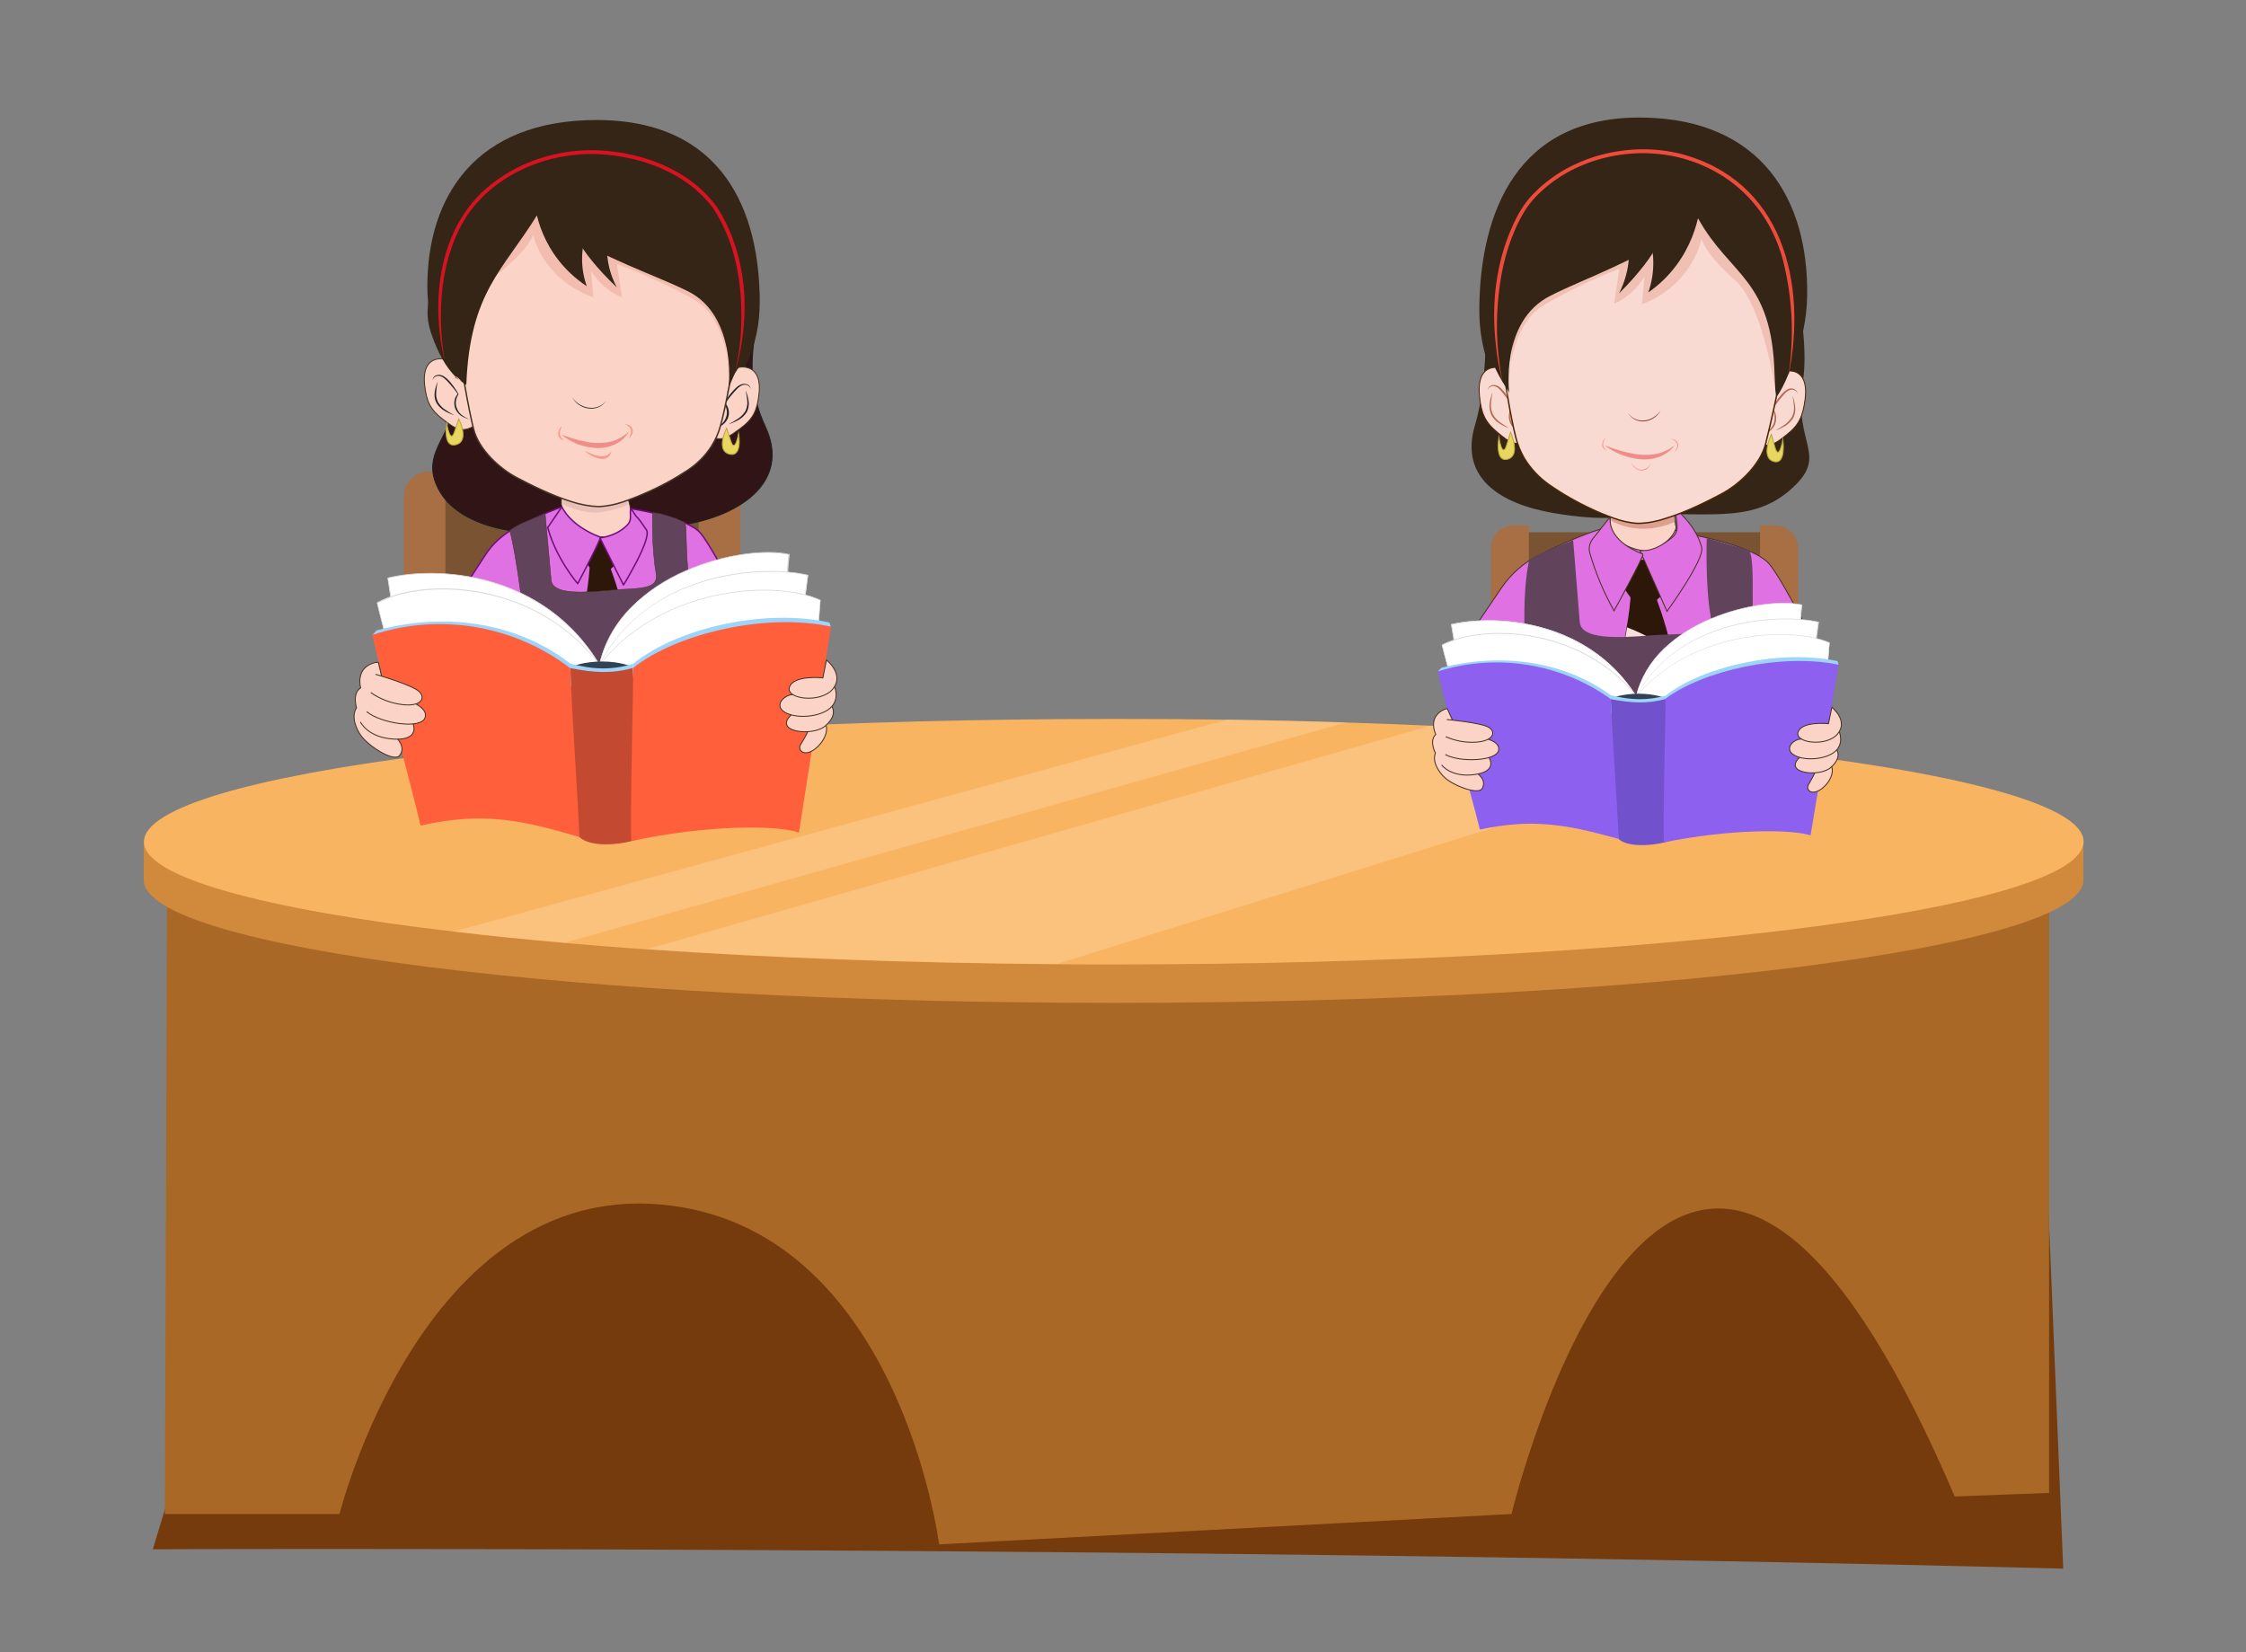 <?xml version="1.0" encoding="utf-8"?>
<!-- Generator: Adobe Illustrator 25.0.0, SVG Export Plug-In . SVG Version: 6.00 Build 0)  -->
<svg version="1.1" id="Layer_1" xmlns="http://www.w3.org/2000/svg" xmlns:xlink="http://www.w3.org/1999/xlink" x="0px" y="0px"
	 viewBox="0 0 1192 877" style="enable-background:new 0 0 1192 877;" xml:space="preserve">
<rect x="0" y="0" width="1192" height="877" fill="#808080" stroke="none"/>
<style type="text/css">
	.st0{fill:#753B0C;}
	.st1{fill:#AA6826;}
	.st2{fill:#D1893B;}
	.st3{fill:#F9B462;}
	.st4{opacity:0.21;fill:#FFF5DB;enable-background:new    ;}
	.st5{fill:#7A5432;}
	.st6{fill:#A76F43;}
	.st7{fill:#342517;}
	.st8{fill:#DF71E2;stroke:#453323;stroke-width:0.5;stroke-miterlimit:10;}
	.st9{fill:#E16FAA;stroke:#323232;stroke-width:0.5;stroke-miterlimit:10;}
	.st10{fill:#2D1708;}
	.st11{fill:#F8E1DB;}
	.st12{fill:#61435B;}
	.st13{fill:#FBD3C7;stroke:#453323;stroke-width:0.5;stroke-miterlimit:10;}
	.st14{fill:#DD9F8F;}
	.st15{fill:#342516;}
	.st16{fill:#F9DAD2;stroke:#4C2606;stroke-width:0.5;stroke-miterlimit:10;}
	.st17{fill:#B26B51;}
	.st18{fill:#F9DAD2;stroke:#4C2606;stroke-width:0.75;stroke-miterlimit:10;}
	.st19{opacity:0.5;fill:#EAA698;enable-background:new    ;}
	.st20{fill:#8C3D35;}
	.st21{fill:#EF4B3B;}
	.st22{fill:#E7D760;stroke:#BAA73B;stroke-width:0.5;stroke-miterlimit:10;}
	.st23{fill:#EF8E89;}
	.st24{fill:#F9988F;}
	.st25{fill:#FFFFFF;}
	.st26{fill:#DBDBDB;}
	.st27{fill:#9DD4F9;}
	.st28{fill:#8D60EF;}
	.st29{fill:#324156;}
	.st30{fill:#7252CC;}
	.st31{fill:#311415;stroke:#211E1F;stroke-width:0.5;stroke-miterlimit:10;}
	.st32{fill:#DF71E2;stroke:#710E7C;stroke-width:0.75;stroke-linejoin:round;}
	.st33{fill:#E8C0B8;}
	.st34{fill:#282828;}
	.st35{fill:#232323;}
	.st36{fill:#FBD3C7;stroke:#453323;stroke-width:0.75;stroke-miterlimit:10;}
	.st37{fill:#302F2F;}
	.st38{fill:#D81220;}
	.st39{fill:#61435B;stroke:#453323;stroke-width:0.25;stroke-miterlimit:10;}
	.st40{fill:#077477;stroke:#0C7777;stroke-width:0.5;stroke-miterlimit:10;}
	.st41{opacity:0.63;fill:#DB9D8E;enable-background:new    ;}
	.st42{fill:none;}
	.st43{fill:#0C7777;}
	.st44{opacity:0.22;fill:#0A2C2D;enable-background:new    ;}
	.st45{fill:#FF603B;}
	.st46{fill:#C44931;}
</style>
<g id="table">
	<path class="st0" d="M81.1,822.3c0,0,526.6-2.2,1013.9,10.3l-13.2-321.3l-918.8,41L81.1,822.3z"/>
	<path class="st1" d="M88.6,479.4l-1.1,324.2h92.7c0,0,43.8-175.4,170.3-164.3s147.9,180.4,147.9,180.4l303.8-16.1
		c0,0,86-358.6,235.2-9.3l50.1-1.9V480.6C1087.4,480.6,99.5,363.2,88.6,479.4z"/>
	<path class="st2" d="M1079.9,446.7c-67.7-26-261-44.7-488.9-44.7s-421.2,18.8-488.9,44.7H76.3v20.4c0,36,230.4,65.2,514.7,65.2
		s514.7-29.2,514.7-65.2v-20.4L1079.9,446.7L1079.9,446.7z"/>
	<path class="st3" d="M1105.8,446.7c0,36-230.4,65.2-514.7,65.2c-10.2,0-20.2,0-30.2-0.1c-78.5-0.6-152.3-3.4-217.5-7.9l0,0
		c-15-1-29.6-2.2-43.6-3.4c-20.7-1.8-40.4-3.8-58.8-6c-101.3-11.9-164.6-28.9-164.6-47.7c0-36,230.4-65.2,514.7-65.2
		c20.4,0,40.6,0.1,60.4,0.4c21.4,0.3,42.4,0.8,63,1.5c15.3,0.5,30.3,1,45,1.7l0,0c62.1,2.7,118.8,6.9,167.5,12.2
		C1036.5,409.2,1105.8,426.9,1105.8,446.7z"/>
	<path class="st4" d="M927,397.3L560.8,511.7c-78.5-0.6-152.3-3.4-217.5-7.9c138.7-39.6,277.5-79.1,416.2-118.7l0,0
		C821.6,387.8,878.3,392,927,397.3z"/>
	<path class="st4" d="M714.5,383.4l-414.8,117c-20.7-1.8-40.4-3.8-58.8-6l410.5-112.5C672.9,382.3,693.9,382.7,714.5,383.4z"/>
</g>
<rect x="810.4" y="282.5" class="st5" width="124.9" height="106.5"/>
<path class="st6" d="M811.4,390.8V278.9h-8.1c-6.7,0-12.1,5.5-12.1,12.1l0,0v99.7L811.4,390.8L811.4,390.8z"/>
<path class="st6" d="M934.1,390.8V278.9h8.1c6.7,0,12.1,5.5,12.1,12.1l0,0v99.7L934.1,390.8L934.1,390.8z"/>
<path class="st7" d="M942.2,110.3c0,0,19.9,58.7,14.6,92.5s14.8,38.6-6.9,57.4s-46.5,10.4-85,13.5c0,0-12,3.5-40.5-1.4
	s-49.9-18.8-41.6-46.6s4.9-64.9,6.4-86.8s28.4-47.3,84.1-31.1S942.2,110.3,942.2,110.3z"/>
<path class="st8" d="M968.6,352.3c0,0-9.3,11.9-40.2,14.8c0,0,3.2,24.4-4.2,49c0,0-11.2,8.3-54.4,7c-52-1.5-42.9-8-42.9-8
	s-9-29.1-12.2-49.1c0,0-27.8-6.5-37.6-24.9c0,0,10.9-15.9,19.7-29c5-7.4,11.8-13.4,19.8-17.4c11.8-6,30.2-14.3,48.8-18.4
	c3.2-0.7,6.5-0.5,9.5,0.6l19.4,6.2c0,0,36.6,6,45,16.6S968.6,352.3,968.6,352.3z"/>
<path class="st9" d="M812.6,366.1c0,0-3.2-12.3-2-34.5"/>
<path class="st10" d="M850.6,389.5c0.3,1,0.5,2,0.8,3l0,0c8.6,30.9,23.1,46.5,23.1,46.5c4.4-6.2,8.3-12.7,11.8-19.4
	c1.7-3.3,3-6.2,4-8.7c3-7.3,3.3-11.1,3.3-11.1c-0.1-3.8-0.3-7.5-0.5-11.1c-0.2-3.3-0.4-6.5-0.7-9.6c-0.8-8.8-1.9-16.6-3.1-23.5
	c-0.6-3.5-1.2-6.7-1.9-9.7c-4.2-19.2-8.9-28.6-8.7-30c0.6-3.9-13.1-2.7-13.1-2.7c-0.3,6.6-1.1,13.2-2.3,19.7
	c-0.4,2.2-0.8,4.5-1.2,6.7c-1.2,6.5-2.6,13.2-4.1,19.4c-0.5,2.2-1,4.3-1.5,6.4c-1.8,7.6-3.5,14.1-4.7,18.5
	C851.2,387.5,850.6,389.5,850.6,389.5z"/>
<path class="st10" d="M882.2,300.1c-1.5-0.7-6.9-5.6-18.1-1.2s2.5,19.7,2.5,19.7l12.2,0.2C878.8,318.8,895.2,306.3,882.2,300.1z"/>
<path class="st11" d="M862.3,339.7c12.6,4.7,21.1,11.5,26.3,15.8c-0.6-3.5-1.3-7.1-2-10c-7.1-5.2-14.9-9.4-23.1-12.5
	C863.2,335.2,862.8,337.5,862.3,339.7z"/>
<path class="st11" d="M857.5,366.1c9.8,4.9,25.9,13.9,34.9,22.6c-0.2-3.3-0.5-7.1-0.8-10.2c-9.9-7.9-20.9-14.3-32.7-19
	C858.5,361.6,857.9,364,857.5,366.1z"/>
<path class="st11" d="M851.4,389.5c0.3,1,0.5,2.3,0.8,3.3l0,0c9.6,5.5,24.5,14.9,33.6,26.1c1.7-3.3,2.9-6.1,3.9-8.6
	c-5.5-5-17.1-15-37-26.1C851.9,387.7,851.4,389.5,851.4,389.5z"/>
<path class="st12" d="M905.8,285.6c0,0-0.8,25.1,2,40.9c2.1,12-13.8,9.3-32.5,10.8c-18.2,1.5-36.2,1.9-36.9-7.2
	c-1.2-15-3.5-43.4-3.5-43.4c-9.1,4-18.7,6.6-23.4,10.9c0,0-8.8,36.1,6.7,96c0,0,7.3-1.4,57.9-0.7s54.4-3.9,54.4-3.9
	c-1.7-62.2,1.9-95.6-2.9-97.1"/>
<path class="st8" d="M889.6,270.1c1.1,1.6,10.5,8.9,13.5,20.4c1.7,6.4-18.4,34-18.4,34l-14.3-32.2c0,0,10.3-0.7,17.8-7.7
	C892.2,280.6,888.4,274.4,889.6,270.1L889.6,270.1z"/>
<path class="st13" d="M853.5,281.4c3.8,6.7,14,10.8,19.2,10.8s14.9-4.7,16.9-12.3c-0.3-0.9-0.5-1.7-0.6-2.6
	c-0.3-2.5-0.5-4.9-0.6-7.4c-0.2-6.5,0-14.8,0.4-21.5c-3.8-3.3-9.8-5.7-16.3-5.9c-1.2,0-2.3,0-3.5,0.2c-5.3,0.6-10.2,2.9-13.9,6.7
	c0.1,7.1,0.1,13.8-0.1,19.2c-0.1,2.9-0.3,5.4-0.5,7.5C854.4,277.9,854,279.7,853.5,281.4z"/>
<path class="st14" d="M855,268.6c0.2-5.5,0.2-12.1,0.1-19.2c3.6-3.8,8.4-6.1,13.6-6.7c1.1-0.1,2.3-0.2,3.4-0.2
	c5.8,0,11.5,2.1,15.9,5.9c-0.4,6.7-0.1,15.1,0.1,21.6c0,2.4,0.2,4.7,0.5,7.1c-9.7,4.2-21.8,5.5-33.5-0.7
	C855.2,274.3,854.9,271.5,855,268.6z"/>
<path class="st15" d="M785.1,163.2c-0.7,50.4,37.5,83,85.7,83.6s87.6-39.7,88.3-90.1s-24-93.5-87.4-94.3
	C805.1,61.5,785.7,112.8,785.1,163.2z"/>
<path class="st16" d="M937.9,205.4c3.5-4.8,8.1-9.3,13.4-8.4s7.9,6.1,6.7,15s-3.1,13.5-9.7,18.7s-10.1,7.9-17,3
	C930.3,223.9,936.2,208.6,937.9,205.4z"/>
<path class="st17" d="M933.2,230.8c0.9,0.2,1.8,0.2,2.6-0.2c0.9-0.3,1.7-0.7,2.5-1.1c1.6-0.9,2.9-2.4,3.7-4.1
	c0.7-1.8,0.9-3.7,0.4-5.6c-0.3-1-0.8-2-1.4-2.9c0.4-0.6,0.8-1.2,1.2-1.8c1.1-1.6,2.3-3.1,3.5-4.5s2.5-3,4.2-3.6
	c0.8-0.3,1.7-0.3,2.5,0.1c0.9,0.4,1.5,1.2,1.5,2.1c0.1-1-0.4-2-1.3-2.5c-0.9-0.6-2-0.7-3-0.4c-2,0.6-3.3,2.2-4.6,3.6
	c-1.3,1.5-2.4,3.1-3.4,4.8c-0.3,0.6-0.7,1.2-1,1.8c-0.1,0.1-0.1,0.2-0.2,0.3c0.1,0.2,0.2,0.3,0.3,0.5c0.5,0.8,0.8,1.7,1,2.7
	c0.3,1.7,0.2,3.5-0.5,5.1s-1.8,3-3.2,3.9c-0.7,0.5-1.5,0.9-2.2,1.3C934.9,230.6,934.1,230.8,933.2,230.8z M947.2,225.4
	c-1.6,1.1-3.2,2.1-4.9,3.1c1.9-0.6,3.6-1.5,5.3-2.5c1.7-1.1,3.2-2.6,4.2-4.3c0.9-1.9,1.2-4,0.9-6c-0.2-2-0.7-3.9-1.4-5.8
	c0.4,1.9,0.6,3.9,0.8,5.9c0.1,1.9-0.2,3.8-1.1,5.5C950,222.9,948.7,224.3,947.2,225.4z"/>
<path class="st16" d="M805.8,203.9c-3.4-4.9-7.9-9.7-13.4-8.8s-8.1,6-7.2,15.1s2.8,13.7,9.4,19.2s10,8.2,17.1,3.5
	C813.1,222.9,807.5,207.2,805.8,203.9z"/>
<path class="st17" d="M807.4,229.1c-0.8-0.4-1.5-0.9-2.2-1.4c-3.8-2.7-4.9-7.9-2.5-11.9c0.1-0.2,0.2-0.3,0.3-0.5
	c0-0.1-0.1-0.2-0.2-0.3c-0.3-0.6-0.6-1.2-0.9-1.8c-1-1.7-2.1-3.4-3.3-4.9c-1.3-1.5-2.6-3.2-4.6-3.8c-1-0.3-2.1-0.2-3,0.3
	s-1.5,1.5-1.4,2.5c0.1-1,0.7-1.8,1.6-2.1c0.8-0.4,1.8-0.4,2.6,0c1.7,0.7,2.9,2.3,4.1,3.8c1.2,1.5,2.4,3.1,3.5,4.7
	c0.4,0.6,0.8,1.2,1.2,1.9c-0.7,0.8-1.2,1.8-1.5,2.8c-0.5,1.9-0.5,3.9,0.2,5.7s2,3.3,3.6,4.3c0.8,0.5,1.6,0.9,2.5,1.2
	c0.8,0.4,1.8,0.5,2.7,0.3C809.1,229.8,808.2,229.6,807.4,229.1z M792.2,219.6c-0.8-1.8-1.1-3.7-0.9-5.6c0.2-2,0.5-4,0.9-5.9
	c-0.8,1.9-1.3,3.8-1.6,5.9c-0.3,2.1,0,4.2,0.8,6.1c0.9,1.8,2.4,3.4,4.1,4.5c1.7,1.1,3.4,2,5.3,2.6c-1.7-1-3.3-2.1-4.9-3.2
	C794.3,222.8,793.1,221.4,792.2,219.6L792.2,219.6z"/>
<path class="st18" d="M802.1,177.1c0.1,0.6-6.2,1.2-6.2,1.9c2.2,21.6,5.8,42.2,8.5,52.9c1,4,2.5,7.8,4.6,11.4
	c3.3,5.4,7.7,10.1,12.9,13.8c7.3,5.1,15,9.5,23,13.2c3.8,1.8,7.7,3.4,11.7,4.8c4.1,1.5,8.4,2.5,12.8,2.7c4.9-0.1,9.8-1,14.5-2.6
	c11.2-3.4,23.1-9.5,29.5-12.9c9.4-4.9,20.9-15.5,23.7-26.9s7.4-30.6,10.7-53.4c1-7.2-5-10.1-10.5-31.7c-7.4-28.9-17.9-40.4-62-41
	C798.5,108.3,800,154.8,802.1,177.1z"/>
<path class="st19" d="M942.8,210.7c0,0-6.6-48.7-22.1-62.1S903,126.8,903,126.8s-4.5,24.5-31.6,34.7l1.4-14.8
	c-3.7,6.4-9.4,11.5-16.2,14.6l2.8-18.6c-14,5.4-27.6,11.9-40.5,19.5c-19.7,11.8-19.4,51.5-19.4,51.5l8.9-82.3l67.1-27.6l42.5-1.2
	l28.2,41.2l-4.9,31.7L942.8,210.7z"/>
<path class="st20" d="M881.5,217.7c-3.6,6.8-13.2,8.5-17.5,1.5C868.8,225.6,877.3,223.8,881.5,217.7z"/>
<path class="st15" d="M790.8,189c1.8,4.7,4,9.3,6.6,13.7c0.4,0.8,3.7,5.2,3.6,6.1c0,0-5.1-38.1,21.6-51.7
	c10.4-5.3,21.2-9.5,31.7-14.4s21-9.9,31.1-15.9c5.3-3.1,11.1-6.4,15.8-10.9c17.1,30.8,39.3,31.8,40.6,83c0.1,2.7,0.3,5.4,0.4,8.2
	l0.5,3.6c0,0,4.4-3.9,12.3-28c8.6-25.3-11-44.1-22.8-65.6c-18.8-34.1-40.8-30.3-49-31.3c-14.4-1.7-14.6,9-28.8,11.8
	c-31.2,6.3-42.8,0.7-49.9,36.6C800.2,155.7,783.2,169.3,790.8,189z"/>
<path class="st15" d="M875.2,125c3.1,9.9,3,20.5-0.4,30.2c25.1-17.4,27.3-44.9,27.3-44.9"/>
<path class="st15" d="M882.7,121.9c0,0-0.6,11-23.5,33.9c0,0,8.6-15.2,4-31"/>
<path class="st21" d="M949.1,199.9c3.2-20.5,2.3-41.5-2.8-61.6c-7.3-27.8-27.5-47.9-55.5-54.8c-26.5-6.3-56.7,1.1-75.7,20.9
	c-4.8,4.9-8.1,10.9-10.9,17.2c-5.6,12.6-8.3,26.2-9.3,39.9c-1.1,13.8-0.2,27.7,2.6,41.2c-1.8-6.7-3.1-13.6-3.7-20.5
	c-2.3-20.8,0.1-42.3,8.6-61.5c2.8-6.4,6.3-12.7,11.3-17.7c19.5-20.3,50.5-28,77.7-21.5C946.1,95.5,959.4,150,949.1,199.9z"/>
<path class="st22" d="M940.1,230.5c0,0-5.9,12.2,1.1,14.4s5-11.6,5-11.6s-2,11.5-4.1,4.4L940.1,230.5z"/>
<path class="st22" d="M801.7,229.4c0,0,5.6,12.3-1.5,14.3s-4.7-11.7-4.7-11.7s1.7,11.6,4,4.5L801.7,229.4z"/>
<path class="st23" d="M851.7,236.4c3.1,1.2,6.2,2.2,9.3,3.1c1.6,0.4,3.1,0.8,4.7,1.1c1.6,0.3,3.2,0.6,4.8,0.7
	c3.2,0.3,6.4,0.1,9.5-0.6c1.6-0.4,3.1-1,4.5-1.7c1.5-0.7,2.9-1.6,4.2-2.6c-1,1.4-2.1,2.6-3.5,3.6s-3,1.9-4.6,2.5
	c-3.4,1.2-7,1.6-10.5,1.2c-3.4-0.3-6.8-1.2-10-2.5C857.2,240.1,854.3,238.5,851.7,236.4z"/>
<path class="st24" d="M886.7,232.8c3.7,0.5,5.3,3.5,2.7,6.5c-0.9,1-1,1-0.2-0.1C891.3,236.1,889.8,234,886.7,232.8z"/>
<path class="st24" d="M852.3,232.2c-1.9,2.6-2.3,5.2,0.7,7.2c-0.3-0.1-0.7-0.3-1-0.5C849.3,237.3,850.1,233.9,852.3,232.2
	L852.3,232.2z"/>
<path class="st24" d="M865.7,245.4c2.8,5,7.5,5.2,10.7,0.5c-0.5,1.1-1.3,2-2.1,2.8C871,251.2,866.9,249,865.7,245.4z"/>
<path class="st8" d="M871.9,294.1c1.1,0.4-15.3,30.1-15.3,30.1c-5.4-9.6-9.7-19.9-12.8-30.5c-0.8-2.7-0.2-5.5,1.5-7.7l8.6-10.8
	c0.1-0.2,0.3-0.2,0.5-0.1c0.1,0.1,0.2,0.2,0.1,0.3C854.4,278.6,855.4,287.7,871.9,294.1z"/>
<path class="st25" d="M794.2,424.2c-9.3-14.8-4.4-28.2-14.6-42.5c-2.6-3.6-6.3-33.5-9.3-50.4c22.7-5.3,72.1-2.9,98,37.9
	c0,0.4-12.8,53-14,58.5c-8.7-4.2-18.2-6.7-27.8-7.5C815.6,419.4,804.5,420.7,794.2,424.2z"/>
<path class="st26" d="M854.4,428.1l-0.1-0.1c-18.8-9-40.4-10.2-60.1-3.6c-4.5-7.2-5.8-14.1-7-20.8c-1.3-7.4-2.5-14.4-7.8-21.7
	c-1.8-2.5-4.2-17.6-6.4-32.2c-1-6.7-3-18.4-3-18.4h0.2c10.9-2.5,29.1-3.5,47.8,1.7c21.6,5.9,39,18.5,50.3,36.3c0,0.2-0.8,3.8-5.2,22
	C859.6,406.2,854.4,428.1,854.4,428.1z M819.3,419.9c2.4,0,4.8,0.1,7.3,0.3c9.6,0.8,19,3.3,27.7,7.5c0.8-3.6,13.7-57.2,13.9-58.2
	c-24.7-38.7-71.9-43.8-97.7-37.8c0.9,5.2,1.9,11.4,2.9,18c2.2,14.5,4.5,29.6,6.3,32c5.3,7.4,6.6,14.8,7.8,21.9
	c1.2,6.6,2.3,13.5,6.7,20.5C802.3,421.2,810.7,419.8,819.3,419.9z"/>
<path class="st25" d="M780.1,394.8c-0.5-1-12.9-44.3-14.8-52.4c22.1-11.3,73.3-9.6,103,27c0,0.4-12.8,53-14,58.5
	C846.1,423.9,791.5,401.4,780.1,394.8z"/>
<path class="st26" d="M854.4,428.1l-0.1-0.1c-2.8-1.4-10.9-4.8-21.1-9.2c-19.2-8.3-45.7-19.6-53.2-23.9
	c-0.4-0.9-12.9-43.9-14.8-52.5v-0.2l0.1-0.1c12-6.1,30.6-7.8,48.7-4.5c15.5,2.9,37.5,10.7,54.4,31.5c0,0.2-0.8,3.8-5.2,22
	C859.6,406.2,854.4,428.1,854.4,428.1z M780.2,394.6c7.6,4.4,33.9,15.6,53.2,23.9c10,4.3,18,7.7,20.9,9.1
	c0.8-3.6,13.7-57.1,13.9-58.2c-16.8-20.6-38.8-28.4-54.2-31.3c-18-3.3-36.5-1.7-48.4,4.4C767.5,351.4,779.5,392.8,780.2,394.6z"/>
<path class="st27" d="M763.1,356.4c0.8-0.9,1-1.1,2-2c37.1-9.4,69.3-0.7,90.1,14.9c0.8,6,4.2,68.2,2.9,76
	C828.5,436.5,789.5,350.7,763.1,356.4z"/>
<path class="st28" d="M785.4,440.3c-5.9-23.9-16.2-58-22.4-83.9c31.2-9.8,65.2-4.4,91.8,14.6c0.8,5.8,5.6,66.8,4.2,74.3
	C829.5,436.9,811.9,434.7,785.4,440.3z"/>
<path class="st25" d="M951.9,424c2.7-10.8,2-86,4.4-102.9c-20.5-4.8-78.6,7.9-88.1,48.7c0,0.4,16.8,52.5,18.1,58
	C894.5,423.7,942.1,420.7,951.9,424z"/>
<path class="st26" d="M886.3,428v-0.2c-0.8-3.5-8.3-27-13.2-42.4c-4.2-13.3-4.9-15.5-4.9-15.6c2.4-9.8,7.6-18.7,14.9-25.6
	c7.3-6.8,15.8-12.3,25.1-16c18.6-7.8,38.3-9.6,48.2-7.3h0.1v0.2c-1.2,8.1-1.6,30-2.1,51.2c-0.5,23.7-1,46.1-2.3,51.7v0.2H952
	c-9.4-3.2-57.1-0.4-65.5,3.7L886.3,428z M868.4,369.8c0.1,0.4,17,53.6,18,57.7c4.5-2.1,19.2-3.8,32-4.6c12-0.7,27.8-0.9,33.3,0.9
	c1.3-5.9,1.8-29,2.3-51.5c0.4-21,0.9-42.8,2-51.1c-9.9-2.2-29.5-0.5-47.9,7.3C886.7,337.6,872.5,352.2,868.4,369.8z"/>
<path class="st25" d="M951.9,424c2.7-10.8,10.7-76.9,13.2-93.8c-22.9-5.1-75.6-0.6-96.8,39.6c0,0.4,16.8,52.5,18.1,58
	C894.5,423.7,942.1,420.7,951.9,424z"/>
<path class="st26" d="M886.3,428v-0.2c-0.8-3.5-8.3-27-13.2-42.4c-4.2-13.3-4.9-15.5-4.9-15.6c11.8-22.3,32.6-32.5,47.9-37
	c19.6-5.8,38.7-5.1,49.1-2.8h0.2c0,0-2.1,15.2-3.6,26.7c-3.3,25.3-7.8,59.9-9.7,67.4v0.2H952c-9.4-3.2-57.1-0.4-65.5,3.7L886.3,428z
	 M868.4,369.8c0.2,0.6,17,53.6,18,57.7c4.5-2.1,19.2-3.8,32-4.6c12-0.7,27.8-0.9,33.3,0.9c1.9-7.8,6.3-42.1,9.6-67.2
	c1.5-11.3,2.7-21,3.5-26.3C943.7,325.6,890.1,329,868.4,369.8z"/>
<path class="st25" d="M966.7,392.3c0.4-1,3.5-43.3,4.3-51.1c-21.1-9.3-75.1-5.9-103.1,29.1c0,0.4,17.2,51.9,18.5,57.5
	C894.5,423.7,955.4,399,966.7,392.3z"/>
<path class="st26" d="M886.3,428v-0.2c-0.9-3.6-8.6-27.2-13.7-42.8c-4.1-12.6-4.8-14.5-4.8-14.7c12.3-15.4,31.6-26.6,54.2-31.3
	c18.3-3.8,37.5-3,49,2c0,0-1,13.4-1.8,23.8c-1.3,16.8-2.1,27-2.4,27.6c-7.2,4.3-35.3,16.2-55.8,24.9c-11.6,4.9-21.7,9.2-24.6,10.6
	L886.3,428z M868,370.4c0.2,0.7,17.3,52.9,18.4,57.1c3.1-1.5,12.6-5.5,24.5-10.6c20.4-8.6,48.4-20.5,55.6-24.8
	c0.3-1.1,1.3-15.1,2.3-27.4c0.8-10.2,1.6-19.9,1.9-23.4c-11.4-5-30.6-5.8-48.8-2C899.5,344,880.3,355,868,370.4z"/>
<path class="st29" d="M884,371c0,1.2-6.1,3.6-14.3,3.6s-15-2.4-14.8-3.5c0.1-0.8,6.5-2.9,14.8-2.9S884,370.3,884,371z"/>
<path class="st27" d="M855.2,378.7c-0.1-3.7-0.3-7.2-0.3-9.7c10.9,2.7,19.2,2.9,29.2,0.2c0.2,1.6-0.7,8.7-0.5,10.7
	C876.4,383,861.1,384.1,855.2,378.7z"/>
<path class="st30" d="M859.1,445.4c-0.9-20.3-3.2-49.7-4.2-74.3c10.8,2,19.2,2.6,29.1-0.1c0.8,5.3,3.6,66.8,4.5,74.5
	C881.4,448.5,865,450.6,859.1,445.4z"/>
<path class="st27" d="M975.8,352.8c-0.2-0.6-0.4-1.3-0.6-1.9c-30-6.4-70.9,2.5-91.1,18.2c-0.5,5.5,1.4,11.4,2.2,19.3
	C921.5,381,965.8,352.5,975.8,352.8z"/>
<path class="st28" d="M960.9,443.4c4.5-26.5,10.6-64.6,14.8-90.6c-29.9-6.2-71.5,2.9-91.8,18.1c0.3,5.3-1.6,68.5-0.8,76.2
	C918.5,439.9,951.1,440.1,960.9,443.4z"/>
<path class="st13" d="M783.4,410.1c0,0,5.9,3.4,3.3,8.3c-2,3.9-16-1.6-20.4-6.1c-2.4-2.4-6.4-7.7-4.5-12.6c0,0-3.5-6.5,0.2-9.9
	c0,0-4.8-9.2,4.8-13.4l1.3-0.3L783.4,410.1z"/>
<path class="st13" d="M765.1,406c0,0,5,6.9,17.6,5.1s7.5-9,7.5-9l-20.4-4"/>
<path class="st13" d="M770.4,390c0,0,26.1-0.4,25,8c-0.9,6.2-20.9,6.7-28.3,2.5"/>
<path class="st13" d="M767.3,391c5.1,2.3,10.7,3.3,16.3,2.9c9-0.7,10.5-5.3,6.6-7.8s-22.3-4.2-22.3-4.2"/>
<path class="st13" d="M963.9,408.7c-1.2,2.6-2.5,5.1-4,7.6c-1.7,2.6,1,5.8,5.6,3.2s8.8-9.3,6.1-13.6S963.9,408.7,963.9,408.7z"/>
<path class="st13" d="M974.8,398c0,0,3,4-3.2,9.4s-26.2,2.9-16-5.8S974.8,398,974.8,398z"/>
<path class="st13" d="M976.1,388.3c0,0,2.8,6.3-2.2,10.6s-16.3,5.1-21.7,1.9s-0.7-8.3,3.4-8.5S976.1,388.3,976.1,388.3z"/>
<path class="st13" d="M970.4,384.1c0,0-14-1.5-16.1,4.4s15.2,8.1,21,1s-3.1-14.1-3.1-14.1L970.4,384.1z"/>
<rect x="235.2" y="254.3" class="st5" width="136.9" height="116.8"/>
<path class="st6" d="M236.4,372.9V250.3h-8.9c-7.3,0-13.3,6-13.2,13.3v109.3L236.4,372.9L236.4,372.9z"/>
<path class="st6" d="M370.8,372.9V250.3h8.9c7.3,0,13.3,6,13.2,13.3l0,0v109.3L370.8,372.9L370.8,372.9z"/>
<path class="st31" d="M236.9,120.1c0,0-8.1,51.4,2,82.7c8.6,26.9-19.1,34.8-5.4,58.2c14.6,25.2,69.3,28,87.7,10.5
	c0,0,10.9,11.5,40.3,7.2s58.7-22,44.7-52.2c-18.5-39.6,7.3-68.7-9.4-85.6c-14.6-14.7-24.8-43.6-82.2-28.8S236.9,120.1,236.9,120.1z"
	/>
<path class="st32" d="M396,325.5c0,0-7.3,9.8-32.2,12.5c0,0,2.8,19.9-2.8,40c0,0-8.9,6.9-43.7,6.3c-41.8-0.7-39.2-6.4-39.2-6.4
	s-5-23.5-7.8-39.7c0,0-20.4-4.7-28.4-19.6c0,0,8.6-13.1,15.5-23.8c3.9-6.1,9.3-11,15.6-14.4c9.4-5,24.1-12,39-15.6
	c2.5-0.6,5.2-0.5,7.7,0.4l15.8,4.9c0,0,29.5,4.5,36.4,13S396,325.5,396,325.5z"/>
<path class="st9" d="M271,341.6c0,0-2.7-10-2-28.1"/>
<path class="st13" d="M320.1,285.5c-28-1-21.5-14.9-21.5-14.9c0-1.1-0.6-2.1-0.7-3c-0.1-5.2,0.4-7.9,2.3-10.7
	c2.2-3.3,7.2-6.7,14-7.1c4-0.3,8,0.2,11.8,1.6c4.5,1.8,7.3,6.1,7.1,10.9c-0.1,2.1,1,4.7,1.2,6c0.6,5,1.6,4.1,1.6,4.1
	C337.7,284.2,320.1,285.5,320.1,285.5z"/>
<path class="st33" d="M333.1,267.9c-4.8,2.1-9.9,3.5-15.1,4.1c-7,0.6-14.8-2.2-19-4.1c-0.1-5.2-0.2-8,1.7-10.8
	c2.2-3.3,7.2-6.7,14-7.1c4-0.3,8,0.3,11.7,1.7c4.5,1.8,6.5,6.2,6.3,10.9C332.7,264.4,332.8,266.2,333.1,267.9z"/>
<path class="st15" d="M403.2,160.5c0,47.8-39.2,78.2-88,78.2s-88.4-38.8-88.4-86.6s25.6-88.4,89.9-88.4
	C384.2,63.8,403.2,112.7,403.2,160.5z"/>
<path class="st13" d="M246.1,198.6c-3.5-4.6-8.1-8.9-13.6-8.1s-8.1,5.7-7.1,14.2s3,12.8,9.7,17.9s10.2,7.6,17.3,3
	C253.7,216.3,247.8,201.7,246.1,198.6z"/>
<path class="st34" d="M248.1,222.1c-0.8-0.4-1.6-0.8-2.3-1.3c-1.4-0.9-2.6-2.2-3.2-3.8c-0.7-1.5-0.9-3.2-0.5-4.8
	c0.2-0.9,0.5-1.8,1-2.5c0.1-0.2,0.2-0.3,0.3-0.5c-0.1-0.1-0.1-0.2-0.2-0.3c-0.3-0.6-0.6-1.1-1-1.7c-1-1.6-2.2-3.1-3.4-4.6
	c-1.3-1.4-2.7-2.9-4.7-3.5c-1-0.3-2.1-0.2-3,0.3c-0.9,0.4-1.5,1.4-1.4,2.4c0.1-0.9,0.7-1.7,1.6-2c0.8-0.4,1.8-0.4,2.6-0.1
	c1.7,0.6,3,2.1,4.2,3.4c1.3,1.4,2.4,2.8,3.6,4.3c0.4,0.6,0.8,1.1,1.2,1.7c-0.7,0.8-1.2,1.7-1.5,2.7c-0.5,1.7-0.4,3.6,0.3,5.3
	c0.8,1.7,2.1,3.1,3.7,4c0.8,0.4,1.6,0.8,2.5,1.1c0.9,0.4,1.8,0.5,2.7,0.2C249.7,222.8,248.8,222.6,248.1,222.1z M232.5,213.5
	c-0.8-1.6-1.2-3.5-1-5.3c0.1-1.9,0.4-3.7,0.8-5.6c-0.8,1.8-1.3,3.6-1.6,5.5c-0.3,2,0,4,0.9,5.7c1,1.7,2.5,3.2,4.2,4.2
	s3.5,1.8,5.4,2.4c-1.7-0.9-3.4-1.9-5-3C234.8,216.5,233.5,215.1,232.5,213.5L232.5,213.5z"/>
<path class="st13" d="M381.8,203.1c3.6-4.6,8.2-9.1,13.8-8.2s8.2,5.8,7.2,14.4s-3,13-9.9,18.1s-10.4,7.7-17.6,3.1
	C374.1,221.1,380,206.2,381.8,203.1z"/>
<path class="st35" d="M377.2,227.6c0.9,0.2,1.9,0.1,2.7-0.3c0.9-0.3,1.7-0.7,2.5-1.1c1.7-0.9,3-2.3,3.8-4c1.2-2.7,0.7-5.9-1.2-8.1
	c0.4-0.6,0.8-1.2,1.2-1.8c1.1-1.5,2.3-3,3.6-4.4c1.3-1.4,2.5-2.9,4.3-3.5c0.9-0.3,1.8-0.3,2.6,0.1c0.9,0.3,1.5,1.1,1.6,2.1
	c0.1-1-0.5-2-1.4-2.4c-0.9-0.5-2-0.6-3.1-0.3c-2.1,0.6-3.5,2.2-4.8,3.6c-1.3,1.4-2.5,3-3.5,4.6c-0.3,0.6-0.7,1.1-1,1.7l-0.2,0.3
	c0.1,0.1,0.2,0.3,0.3,0.5c0.5,0.8,0.8,1.7,1,2.6c0.4,1.6,0.2,3.3-0.5,4.9c-0.7,1.6-1.8,2.9-3.3,3.8c-0.7,0.5-1.5,0.9-2.3,1.3
	C379,227.4,378.1,227.6,377.2,227.6z M391.7,222.2c-1.6,1.1-3.3,2.1-5.1,3c1.9-0.6,3.7-1.4,5.5-2.4s3.2-2.5,4.3-4.2
	c0.9-1.8,1.2-3.8,0.9-5.8c-0.3-1.9-0.8-3.8-1.6-5.6c0.4,1.9,0.7,3.7,0.9,5.6c0.2,1.8-0.2,3.7-1,5.4
	C394.6,219.8,393.3,221.2,391.7,222.2L391.7,222.2z"/>
<path class="st36" d="M385.3,173.7c-0.1,0.6,6.1,1.2,6.1,1.9c-2.4,20.5-6.2,40.1-9,50.3c-1,3.8-2.6,7.4-4.7,10.8
	c-3.3,5.2-7.7,9.6-12.9,13c-7.3,4.8-14.9,8.9-22.9,12.3c-3.8,1.7-7.7,3.2-11.6,4.5c-4.1,1.4-8.3,2.2-12.6,2.4
	c-4.9-0.2-9.7-1.1-14.3-2.6c-11-3.4-22.7-9.4-29-12.7c-9.2-4.8-20.4-15-23.1-26s-6.3-31.2-9.3-53c-0.9-6.9,4.4-7.6,10.1-28
	c7.6-27.4,18.2-38.3,61.7-38.3C389.7,108.2,387.7,152.6,385.3,173.7z"/>
<path class="st19" d="M241.1,203.6c0,0,7.4-46.1,23.5-58.6s18.4-20.5,18.4-20.5s4.3,23.3,31.9,33.3l-1.2-14
	c3.9,6.3,9.6,11.2,16.4,14l-2.7-17.7c14.2,5.3,28,11.6,41.2,19c20,11.4,19.2,49.2,19.2,49.2l-8-78.2l-68.4-27l-43.5-1.6l-29.5,38.7
	l4.5,30.1L241.1,203.6z"/>
<path class="st37" d="M303.8,211.1c4.2,5.9,13,7.6,17.9,1.7C317.2,219.3,307.4,217.6,303.8,211.1z"/>
<path class="st15" d="M383.8,132.9c-6.8-34.2-18.7-28.9-50.6-35.3c-14.5-2.9-14.6-13-29.4-11.6c-8.4,0.8-31-3.1-50.6,29.1
	c-12.4,20.2-32.7,37.9-24.3,62c7.8,23,17.9,26.4,17.9,26.4l-5.1-3.1c0.2-2.6,5.7,5.9,5.8,3.3c2-48.6,19.5-60.3,37.4-89.3
	c4.8,4.2,10.6,7.5,16,10.5c10.3,5.8,20.9,10.7,31.7,15.5s21.7,8.9,32.3,14.1c27.2,13.2,22.1,55,21.1,53.8c-0.2-0.9,3.7-9.5,4.1-10.2
	c2.7-4.1,5-8.4,6.9-12.9C405.1,166.4,387.8,153.2,383.8,132.9z"/>
<path class="st15" d="M311.4,123.2c-3.3,9.3-3.3,19.4,0,28.7c-25.4-16.8-27.4-43-27.4-43"/>
<path class="st15" d="M303.8,120.1c0,0,0.5,10.4,23.6,32.5c0,0-8.6-14.6-3.7-29.4"/>
<path class="st38" d="M236,191.5c-7.8-32.3-3.1-71.7,24.5-93.5c16-12.8,36.8-19.1,57.2-18.2c23.5,1.1,48.3,10.3,62.6,29.8
	c9.3,14.2,14,31.3,14.8,48.2c0.5,13.5-1.2,27.1-5.1,40.1c1.6-6.5,2.6-13.2,3.1-19.9c1.6-23.1-1.6-47.6-14.5-67.3
	c-13.9-18.9-38.2-27.8-61.1-28.9c-26.4-1.1-54.2,10.2-69.4,32.3C233.6,136.1,231.7,165.9,236,191.5L236,191.5z"/>
<path class="st22" d="M243.5,222.4c0,0,5.9,11.6-1.4,13.6s-5-11-5-11s1.9,11,4.1,4.2L243.5,222.4z"/>
<path class="st22" d="M385.6,227.3c0,0-5.9,11.7,1.4,13.7s5-11,5-11s-1.9,11-4.1,4.2L385.6,227.3z"/>
<path class="st10" d="M301.8,360.3c0.2,0.8,0.4,1.6,0.7,2.5l0,0c7.2,25.1,19,37.6,19,37.6c3.5-5.1,6.6-10.5,9.3-16
	c1.3-2.7,2.4-5.1,3.1-7.1c1.2-2.9,2.1-6,2.5-9.1c-0.1-3.1-0.3-6.1-0.5-9c-0.2-2.7-0.4-5.3-0.7-7.8c-0.7-7.2-1.7-13.5-2.7-19.1
	c-0.5-2.8-1.1-5.4-1.6-7.9c-3.6-15.6-7.4-23.2-7.3-24.3c0.4-3.2-10.5-2.1-10.5-2.1c-0.2,5.4-0.8,10.8-1.6,16.1
	c-0.3,1.8-0.6,3.6-0.9,5.5c-0.9,5.4-2,10.8-3.1,15.9c-0.4,1.8-0.8,3.5-1.1,5.2c-1.4,6.2-2.7,11.5-3.5,15.1
	C302.2,358.6,301.8,360.3,301.8,360.3z"/>
<path class="st10" d="M326.2,287.1c-1.2-0.6-5.6-4.5-14.5-0.8s2.2,16,2.2,16h9.8C323.7,302.4,336.8,292,326.2,287.1z"/>
<path class="st11" d="M310.7,319.6c7.8,2.9,15,7.2,21.3,12.6c-0.5-2.8-1.1-5.7-1.7-8.2c-5.8-4.1-12-7.5-18.7-9.9
	C311.3,315.9,311,317.8,310.7,319.6z"/>
<path class="st11" d="M307,341.2c7.9,3.9,20.9,11,28.3,18c-0.2-2.7-0.5-5.8-0.7-8.3c-8-6.3-16.9-11.4-26.4-15.1
	C307.8,337.5,307.4,339.5,307,341.2z"/>
<path class="st11" d="M302.4,360.3c0.2,0.8,0.4,1.9,0.7,2.7l0,0c7.8,4.4,19.8,11.9,27.2,20.9c1.3-2.7,2.3-5,3.1-7.1
	c-4.5-4-13.9-12-30-20.8C302.7,358.9,302.4,360.3,302.4,360.3z"/>
<path class="st39" d="M362.6,276.9c-2-0.6-2.6-1.5-6.8-2.7s-5.3-1.9-9.5-2.1c0,0-0.5,19.2,1.9,32.1c1.8,9.7-11,7.7-26,9.2
	c-14.6,1.4-29,1.9-29.7-5.5c-1.1-12.2-3.2-35.4-3.2-35.4c-7.2,3.4-15,5.6-18.7,9.2c0,0,4.4,15,9.8,67.1c0,0,2.4,9.8,43,9.8
	s49.4-12.5,49.4-12.5C360.2,295.6,366.5,278.1,362.6,276.9z"/>
<path class="st40" d="M249.5,349c0,0,0.8,8.8-7.4-2.8s-15-28.6-15-28.6s-2.7-5.9,2.5-4S249.5,349,249.5,349z"/>
<path class="st41" d="M231.1,313.2l0.2-0.1c1.1,1.1,18.4,17.8,20,28.1c-2.7,2.2-5.4,4.2-8.3,6.1c-4.9-13.2-13.7-25.6-17.1-30.2
	L231.1,313.2z"/>
<line class="st42" x1="263.8" y1="340.8" x2="265.2" y2="314"/>
<polygon class="st43" points="263.5,340.8 265.2,314 264,340.8 "/>
<line class="st42" x1="382.4" y1="359.1" x2="382" y2="323.2"/>
<polygon class="st43" points="382.1,359.1 382,323.2 382.6,359.1 "/>
<path class="st44" d="M382.5,353.2l-0.1,8.9l-0.1-16.3c0,0,23.5-13.5,29.3-22.4l5.7,7.8C417.2,331.2,405.6,342,382.5,353.2z"/>
<path class="st44" d="M255.2,344.7l-6.2,6.4c-5.3-25-21.6-37.5-21.6-37.5s2.6-2.3,6.3-5.6C238.9,312.8,254.7,328.9,255.2,344.7z"/>
<path class="st25" d="M233.2,418.8c-10.6-17.9-5-34.1-16.8-51.2c-3-4.4-7.2-40.4-10.6-60.8c26-6.4,82.4-3.5,112.2,45.7
	c0,0.5-14.7,64-16,70.6c-9.9-5-20.7-8.1-31.8-9.1C257.7,412.9,245,414.5,233.2,418.8z"/>
<path class="st26" d="M302.2,423.5l-0.2-0.1c-21.4-10.8-46.2-12.4-68.8-4.4c-5.1-8.7-6.7-17.1-8-25.1c-1.5-8.9-2.9-17.3-8.9-26.2
	c-2.1-3.1-4.8-21.3-7.3-38.9c-1.2-8.1-3.4-22.2-3.4-22.2h0.2c12.4-3.1,33.3-4.2,54.7,2c24.7,7.1,44.6,22.2,57.6,43.8
	c0,0.2-0.9,4.6-5.9,26.6C308.1,397,302.2,423.5,302.2,423.5z M261.9,413.5c2.8,0,5.6,0.1,8.3,0.4c11,0.9,21.8,4,31.7,9
	c0.9-4.4,15.6-69,15.9-70.3C289.6,306,235.6,299.8,206,307c1.1,6.3,2.1,13.8,3.3,21.8c2.6,17.5,5.2,35.7,7.2,38.6
	c6.1,8.9,7.6,17.8,9,26.4c1.3,8,2.7,16.2,7.7,24.7C242.4,415.2,252.1,413.5,261.9,413.5L261.9,413.5z"/>
<path class="st25" d="M217.1,383.2c-0.5-1.1-14.8-53.4-16.9-63.2c25.3-13.6,83.8-11.5,117.8,32.5c0,0.5-14.7,64-16,70.6
	C292.6,418.3,230.2,391.2,217.1,383.2z"/>
<path class="st26" d="M302.2,423.5l-0.2-0.1c-3.2-1.6-12.4-5.8-24.1-11.1c-22.1-10-52.3-23.6-60.9-28.9c-0.5-1-14.7-53-17-63.4v-0.2
	l0.1-0.1c13.7-7.4,35-9.4,55.7-5.4c17.7,3.5,42.9,12.9,62.2,38c0,0.2-0.9,4.6-5.9,26.6C308.1,397,302.2,423.5,302.2,423.5z
	 M217.2,383.1c8.7,5.3,38.8,18.9,60.8,28.8c11.5,5.2,20.6,9.3,23.9,11c0.9-4.4,15.6-68.9,15.9-70.3c-19.2-24.9-44.3-34.3-62-37.7
	c-20.6-4-41.8-2-55.4,5.3C202.8,330.9,216.4,380.9,217.2,383.1L217.2,383.1z"/>
<path class="st27" d="M197.6,337c0.9-1,1.2-1.3,2.3-2.4c42.4-11.4,79.3-0.9,103.1,17.9c0.9,7.2,4.8,82.3,3.3,91.7
	C272.4,433.6,227.9,330,197.6,337z"/>
<path class="st45" d="M223.2,438.2c-6.8-28.8-18.5-70-25.6-101.2c35.8-11.8,75-5.2,105,17.6c0.9,7,6.4,80.6,4.8,89.7
	C273.6,434,253.5,431.4,223.2,438.2z"/>
<path class="st25" d="M413.7,418.5c3.1-13,2.2-103.7,5-124.1c-23.4-5.8-89.9,9.5-100.7,58.7c0,0.5,19.2,63.3,20.7,69.9
	C348,418.1,402.4,414.5,413.7,418.5z"/>
<path class="st26" d="M338.6,423.3v-0.2c-1-4.3-9.5-32.5-15.1-51.2c-4.8-16-5.6-18.6-5.6-18.8c2.6-11.7,8.6-22.4,17.1-30.9
	c8.3-8.2,18-14.7,28.7-19.3c21.3-9.4,43.9-11.5,55.2-8.8h0.2v0.2c-1.4,9.8-1.9,36.2-2.4,61.8c-0.6,28.6-1.1,55.6-2.7,62.4v0.2
	l-0.1-0.1c-10.7-3.8-65.3-0.5-74.9,4.5L338.6,423.3z M318.2,353.1c0.1,0.5,19.4,64.6,20.6,69.6c5.1-2.5,22-4.6,36.6-5.5
	c13.7-0.9,31.8-1.1,38.1,1c1.5-7.1,2.1-35,2.6-62.1c0.5-25.4,1-51.6,2.3-61.6c-11.3-2.7-33.7-0.6-54.8,8.8
	C339,314.2,322.9,331.9,318.2,353.1z"/>
<path class="st25" d="M413.7,418.5c3.1-13,12.3-92.7,15.1-113.2c-26.1-6.2-86.4-0.7-110.8,47.8c0,0.5,19.2,63.3,20.7,69.9
	C348,418.1,402.4,414.5,413.7,418.5z"/>
<path class="st26" d="M338.6,423.3v-0.2c-1-4.3-9.5-32.5-15.1-51.2c-4.8-16-5.6-18.6-5.6-18.8c13.5-26.9,37.3-39.1,54.8-44.6
	c22.5-7,44.3-6.2,56.1-3.4h0.2c0,0-2.4,18.4-4.1,32.2c-3.8,30.5-8.9,72.2-11.1,81.3v0.2l-0.1-0.1c-10.7-3.8-65.3-0.5-74.9,4.5
	L338.6,423.3z M318.2,353.1c0.2,0.8,19.4,64.6,20.6,69.6c5.1-2.5,22-4.6,36.6-5.5c13.7-0.9,31.8-1.1,38.1,1c2.1-9.4,7.3-50.8,11-81
	c1.7-13.6,3.1-25.4,4-31.7C404.2,299.8,342.9,303.9,318.2,353.1z"/>
<path class="st25" d="M430.5,380.2c0.5-1.1,4-52.3,4.9-61.6c-24.1-11.2-85.9-7.1-117.9,35.1c0,0.5,19.7,62.7,21.1,69.3
	C348,418.1,417.7,388.3,430.5,380.2z"/>
<path class="st26" d="M338.6,423.3v-0.2c-1-4.4-9.9-32.8-15.7-51.7c-4.7-15.2-5.5-17.5-5.5-17.7c14.1-18.6,36.2-32.1,62-37.8
	c20.9-4.6,43-3.6,56.1,2.5c0,0-1.2,16.2-2.1,28.7c-1.5,20.3-2.4,32.6-2.7,33.3c-8.2,5.2-40.4,19.6-63.8,30
	c-13.3,5.9-24.8,11-28.1,12.8L338.6,423.3z M317.7,353.8c0.2,0.9,19.8,63.9,21.1,68.9c3.5-1.8,14.4-6.7,28-12.8
	c23.4-10.4,55.3-24.7,63.6-29.9c0.3-1.4,1.5-18.2,2.6-33c0.9-12.3,1.8-24,2.2-28.3c-13.1-6-35-6.9-55.8-2.4
	C353.7,322,331.8,335.3,317.7,353.8L317.7,353.8z"/>
<path class="st29" d="M336,354.5c0,1.4-7,4.3-16.4,4.4s-17.1-2.9-16.9-4.3c0.2-1,7.5-3.5,16.9-3.5S335.9,353.7,336,354.5z"/>
<path class="st27" d="M303,363.9c-0.1-4.5-0.4-8.7-0.4-11.7c12.5,3.3,22,3.5,33.3,0.2c0.2,2-0.8,10.5-0.5,12.9
	C327.3,369.1,309.8,370.4,303,363.9z"/>
<path class="st46" d="M307.5,444.3c-1-24.5-3.7-60-4.8-89.7c12.4,2.5,22,3.1,33.3-0.1c0.9,6.4,4.1,80.6,5.2,89.9
	C333,448.1,314.3,450.6,307.5,444.3z"/>
<path class="st27" d="M440.9,332.6c-0.2-0.8-0.4-1.5-0.7-2.2c-34.3-7.7-81.1,3-104.3,22c-0.6,6.7,1.6,13.7,2.5,23.2
	C378.8,366.6,429.5,332.2,440.9,332.6z"/>
<path class="st45" d="M424,441.9c5.1-31.9,12.1-78,17-109.3c-34.3-7.5-81.8,3.5-105,21.9c0.3,6.4-1.8,82.6-0.9,91.9
	C375.4,437.7,412.7,437.9,424,441.9z"/>
<path class="st13" d="M210.2,391.4c0,0,5.6,4.9,1.9,9.6c-3,3.8-16.8-5.1-20.7-10.8c-2.1-3-5.3-9.6-2.2-14.5c0,0-2.4-7.7,2.2-10.6
	c0,0-3.2-10.9,7.9-13.5h1.5L210.2,391.4z"/>
<path class="st13" d="M191.3,383.2c0,0,3.9,8.4,17.9,9.1s10-8.2,10-8.2l-21.1-8.5"/>
<path class="st13" d="M200.4,367.1c0,0,28.2,5,25.2,13.8c-2.2,6.5-23.9,2.9-31-3.2"/>
<path class="st13" d="M196.8,367.6c5,3.5,10.8,5.7,16.9,6.4c9.9,1.1,12.4-3.5,8.7-7s-23.1-9.1-23.1-9.1"/>
<path class="st13" d="M429.5,386.7c-1.3,2.9-2.8,5.6-4.5,8.3c-1.9,2.8,1.1,6.4,6.1,3.5s9.6-10.2,6.7-15S429.5,386.7,429.5,386.7z"/>
<path class="st13" d="M441.5,375c0,0,3.3,4.4-3.5,10.3s-28.7,3.2-17.5-6.4S441.5,375,441.5,375z"/>
<path class="st13" d="M442.9,364.4c0,0,3.1,6.9-2.5,11.6s-17.8,5.6-23.8,2.1s-0.7-9.1,3.8-9.4S442.9,364.4,442.9,364.4z"/>
<path class="st13" d="M436.7,359.8c0,0-15.3-1.7-17.7,4.8s16.6,8.9,23,1.1s-3.4-15.4-3.4-15.4L436.7,359.8z"/>
<path class="st32" d="M318.6,285.1c0.9,0.3-12,24.7-12,24.7S295,296.3,290.7,280l7.5-11C298.2,268.9,302.1,278.9,318.6,285.1z"/>
<path class="st32" d="M337.3,273.6c0.9,1.3,0.7,0,5.8,7.7c3,4.5-12.2,29.2-12.2,29.2l-12.5-25c0,0,8.3-0.7,14.2-6.5
	c3.3-3.2,1.3-5.7,2.2-9.2L337.3,273.6z"/>
<path class="st23" d="M297.9,230.7c3.1,1.1,6.1,2.1,9.2,2.9c1.5,0.4,3.1,0.7,4.6,1s3.1,0.4,4.7,0.5c3.1,0.2,6.2-0.2,9.2-1.1
	c1.5-0.5,2.9-1.2,4.3-2c1.4-0.9,2.7-1.9,4-3c-0.9,1.5-2,2.8-3.2,4c-1.3,1.2-2.8,2.1-4.4,2.9c-3.2,1.4-6.6,2.1-10.1,1.9
	c-3.3-0.2-6.6-0.9-9.8-2.1C303.3,234.4,300.4,232.7,297.9,230.7z"/>
<path class="st24" d="M310.4,239.4c1.4,0.6,2.8,1.2,4.1,1.7c0.7,0.2,1.3,0.5,2,0.6c0.6,0.2,1.3,0.3,2,0.4c1.2,0.2,2.4,0.1,3.5-0.4
	c0.5-0.2,1-0.5,1.4-0.9s0.8-0.9,1.1-1.4c-0.1,0.7-0.4,1.4-0.7,2c-0.3,0.6-0.8,1-1.3,1.4c-1.1,0.7-2.5,0.9-3.8,0.7
	c-1.5-0.2-2.9-0.7-4.2-1.3C313,241.4,311.6,240.5,310.4,239.4z"/>
<path class="st24" d="M331.6,225.1c4,0.1,5.5,3.8,3,6.8c-1,1.1-1,1.1-0.4-0.2C335.7,228.4,334.8,226.5,331.6,225.1z"/>
<path class="st24" d="M298.2,226.2c-1.4,2.9-1.8,5.4,1,7.6C295.4,232.9,295.5,228.4,298.2,226.2z"/>
</svg>
